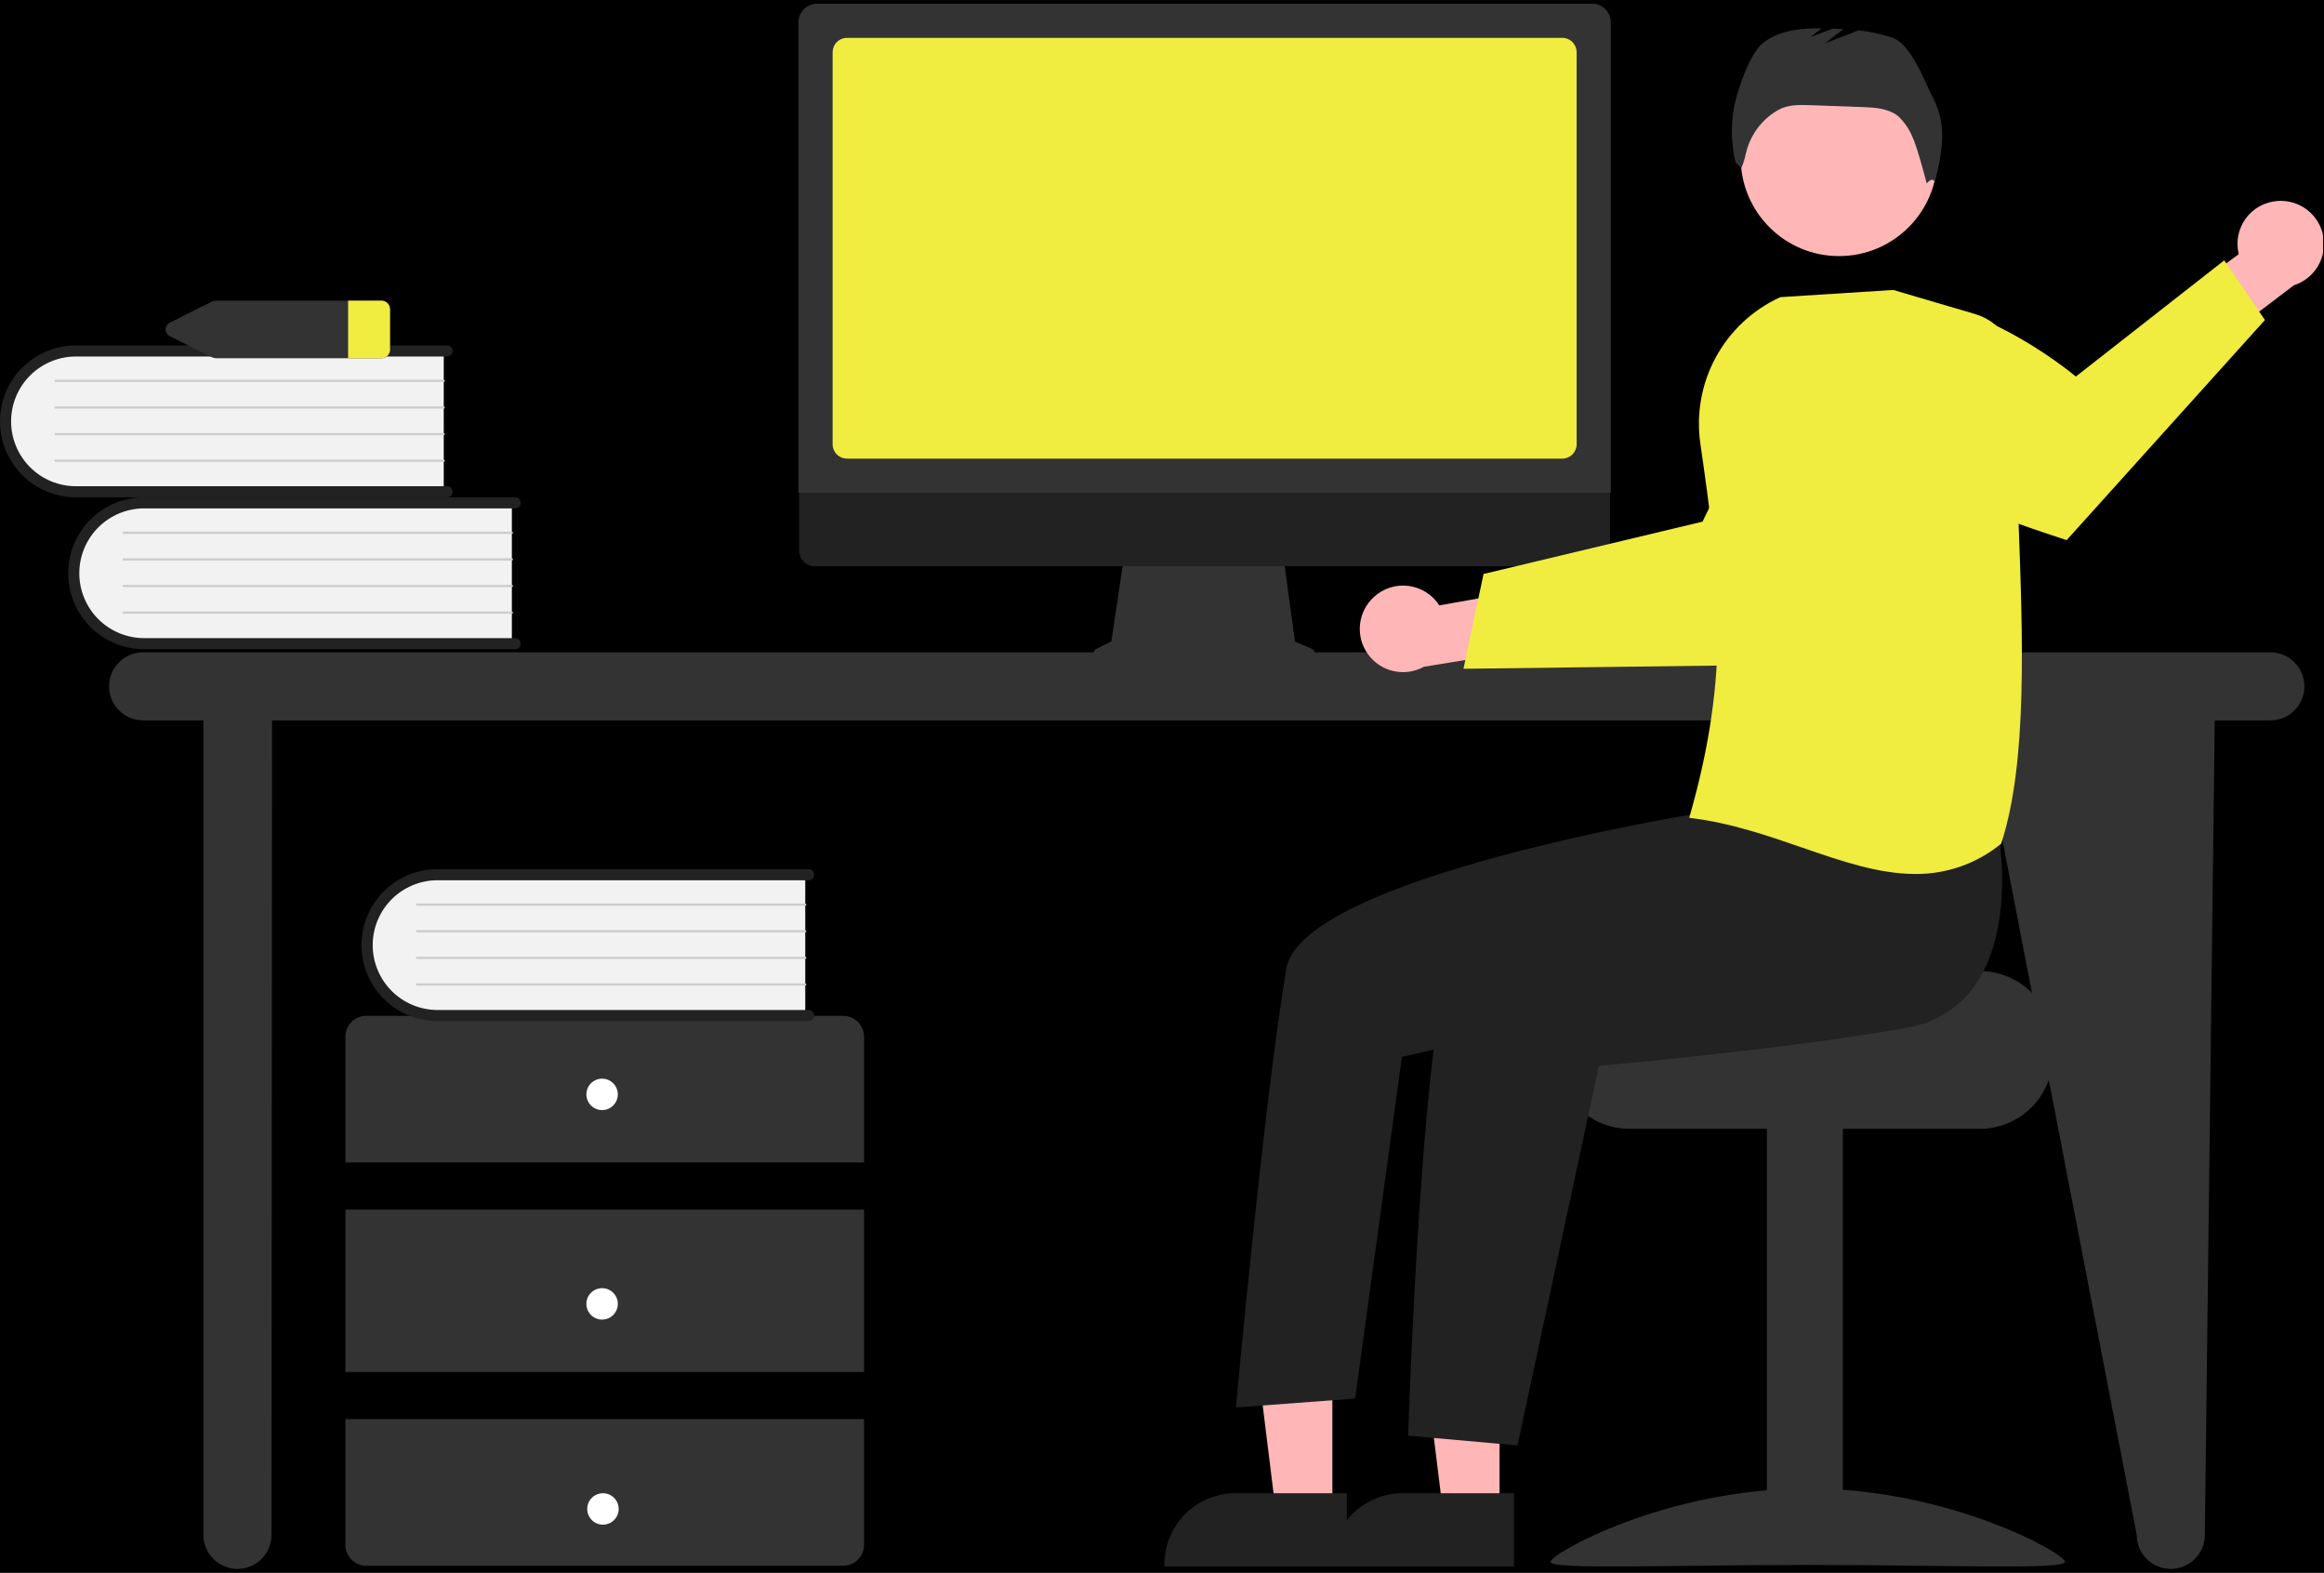<svg width="628" height="425" viewBox="0 0 628 425" fill="none" xmlns="http://www.w3.org/2000/svg">
<rect width="628" height="425" fill="transperant"/>
<g id="about-me" clip-path="url(#clip0)">
<g id="Group 1">
<path id="Vector" d="M613.496 176.258H38.679C36.239 176.258 33.898 177.227 32.172 178.952C30.446 180.677 29.477 183.017 29.477 185.457C29.477 187.896 30.446 190.236 32.172 191.961C33.898 193.686 36.239 194.655 38.679 194.655H54.961V414.721C54.961 417.161 55.931 419.5 57.657 421.225C59.382 422.951 61.723 423.92 64.164 423.92C66.605 423.92 68.945 422.951 70.671 421.225C72.397 419.5 73.367 417.161 73.367 414.721L73.507 194.655H534.855L577.393 414.721C577.393 417.161 578.363 419.5 580.089 421.225C581.814 422.951 584.155 423.92 586.596 423.92C589.037 423.92 591.377 422.951 593.103 421.225C594.829 419.5 595.799 417.161 595.799 414.721L598.476 194.655H613.496C615.937 194.655 618.278 193.686 620.003 191.961C621.729 190.236 622.699 187.896 622.699 185.457C622.699 183.017 621.729 180.677 620.003 178.952C618.278 177.227 615.937 176.258 613.496 176.258V176.258Z" fill="#333333"/>
<path id="Vector_2" d="M138.316 135.269V174.223H40.679C38.12 174.312 35.569 173.897 33.171 173C30.773 172.104 28.575 170.744 26.702 168.998C24.83 167.252 23.32 165.155 22.258 162.826C21.197 160.497 20.605 157.982 20.516 155.424C20.427 152.866 20.843 150.316 21.74 147.918C22.637 145.521 23.997 143.324 25.744 141.453C27.49 139.581 29.588 138.072 31.918 137.011C34.248 135.95 36.764 135.358 39.323 135.269C39.775 135.253 40.227 135.253 40.679 135.269L138.316 135.269Z" fill="#F2F2F2"/>
<path id="Vector_3" d="M140.715 173.924C140.714 174.321 140.556 174.702 140.275 174.983C139.994 175.264 139.613 175.422 139.216 175.422H38.94C33.496 175.418 28.277 173.254 24.429 169.405C20.581 165.556 18.42 160.337 18.42 154.896C18.42 149.455 20.581 144.236 24.429 140.387C28.277 136.538 33.496 134.374 38.94 134.37H139.216C139.413 134.369 139.608 134.408 139.791 134.483C139.973 134.558 140.138 134.668 140.278 134.807C140.418 134.946 140.528 135.112 140.604 135.294C140.68 135.476 140.719 135.671 140.719 135.868C140.719 136.065 140.68 136.26 140.604 136.442C140.528 136.624 140.418 136.79 140.278 136.929C140.138 137.068 139.973 137.178 139.791 137.253C139.608 137.328 139.413 137.367 139.216 137.366H38.94C34.294 137.373 29.84 139.223 26.557 142.51C23.274 145.797 21.43 150.251 21.43 154.896C21.43 159.54 23.274 163.995 26.557 167.282C29.84 170.569 34.294 172.419 38.94 172.426H139.216C139.613 172.426 139.994 172.584 140.275 172.865C140.556 173.146 140.714 173.527 140.715 173.924V173.924Z" fill="#222222"/>
<path id="Vector_4" d="M138.316 144.258H33.394C33.315 144.259 33.239 144.228 33.182 144.172C33.126 144.116 33.093 144.041 33.093 143.961C33.092 143.882 33.123 143.806 33.178 143.749C33.234 143.692 33.309 143.66 33.389 143.659H138.316C138.395 143.66 138.471 143.692 138.526 143.748C138.582 143.804 138.613 143.88 138.613 143.959C138.613 144.038 138.582 144.113 138.526 144.169C138.471 144.226 138.395 144.258 138.316 144.258Z" fill="#CCCCCC"/>
<path id="Vector_5" d="M138.316 151.45H33.394C33.315 151.45 33.239 151.419 33.182 151.364C33.126 151.308 33.093 151.232 33.093 151.153C33.092 151.074 33.123 150.998 33.178 150.941C33.234 150.884 33.309 150.852 33.389 150.851H138.316C138.395 150.851 138.471 150.883 138.526 150.94C138.582 150.996 138.613 151.071 138.613 151.15C138.613 151.229 138.582 151.305 138.526 151.361C138.471 151.417 138.395 151.449 138.316 151.45Z" fill="#CCCCCC"/>
<path id="Vector_6" d="M138.316 158.642H33.394C33.315 158.642 33.239 158.611 33.182 158.555C33.126 158.5 33.093 158.424 33.093 158.345C33.092 158.265 33.123 158.189 33.178 158.132C33.234 158.076 33.309 158.043 33.389 158.042H138.316C138.395 158.043 138.471 158.075 138.526 158.131C138.582 158.187 138.613 158.263 138.613 158.342C138.613 158.421 138.582 158.497 138.526 158.553C138.471 158.609 138.395 158.641 138.316 158.642Z" fill="#CCCCCC"/>
<path id="Vector_7" d="M138.316 165.833H33.394C33.315 165.834 33.239 165.803 33.182 165.747C33.126 165.691 33.093 165.616 33.093 165.536C33.092 165.457 33.123 165.381 33.178 165.324C33.234 165.267 33.309 165.235 33.389 165.234H138.316C138.395 165.235 138.471 165.267 138.526 165.323C138.582 165.379 138.613 165.455 138.613 165.534C138.613 165.612 138.582 165.688 138.526 165.744C138.471 165.8 138.395 165.832 138.316 165.833Z" fill="#CCCCCC"/>
<path id="Vector_8" d="M119.911 94.228V133.182H22.274C17.106 133.362 12.078 131.482 8.297 127.957C4.515 124.431 2.29 119.548 2.11 114.383C1.93 109.217 3.811 104.191 7.338 100.412C10.865 96.632 15.75 94.407 20.918 94.228C21.37 94.212 21.822 94.212 22.274 94.228H119.911Z" fill="#F2F2F2"/>
<path id="Vector_9" d="M122.309 132.883C122.309 133.28 122.151 133.661 121.87 133.942C121.589 134.223 121.208 134.381 120.81 134.381H20.535C15.089 134.381 9.865 132.218 6.014 128.369C2.163 124.52 0 119.299 0 113.855C0 108.411 2.163 103.19 6.014 99.341C9.865 95.491 15.089 93.329 20.535 93.329H120.81C121.007 93.329 121.202 93.368 121.384 93.443C121.566 93.518 121.731 93.628 121.87 93.767C122.009 93.907 122.12 94.072 122.195 94.254C122.27 94.435 122.309 94.63 122.309 94.827C122.309 95.024 122.27 95.219 122.195 95.4C122.12 95.582 122.009 95.747 121.87 95.886C121.731 96.025 121.566 96.136 121.384 96.211C121.202 96.286 121.007 96.325 120.81 96.325H20.535C15.884 96.325 11.423 98.172 8.134 101.46C4.845 104.747 2.998 109.206 2.998 113.855C2.998 118.504 4.845 122.963 8.134 126.25C11.423 129.538 15.884 131.384 20.535 131.384H120.81C121.208 131.385 121.589 131.543 121.87 131.823C122.151 132.104 122.309 132.485 122.309 132.883Z" fill="#222222"/>
<path id="Vector_10" d="M119.911 103.217H14.989C14.909 103.218 14.833 103.187 14.777 103.131C14.72 103.075 14.688 103 14.687 102.92C14.687 102.841 14.717 102.765 14.773 102.708C14.828 102.651 14.904 102.619 14.983 102.618H119.911C119.99 102.619 120.065 102.651 120.121 102.707C120.176 102.763 120.208 102.839 120.208 102.918C120.208 102.996 120.176 103.072 120.121 103.128C120.065 103.184 119.99 103.216 119.911 103.217V103.217Z" fill="#CCCCCC"/>
<path id="Vector_11" d="M119.911 110.409H14.989C14.909 110.409 14.833 110.378 14.777 110.323C14.72 110.267 14.688 110.191 14.687 110.112C14.687 110.033 14.717 109.956 14.773 109.9C14.828 109.843 14.904 109.811 14.983 109.81H119.911C119.99 109.81 120.065 109.842 120.121 109.898C120.176 109.954 120.208 110.03 120.208 110.109C120.208 110.188 120.176 110.264 120.121 110.32C120.065 110.376 119.99 110.408 119.911 110.409Z" fill="#CCCCCC"/>
<path id="Vector_12" d="M119.911 117.6H14.989C14.909 117.601 14.833 117.57 14.777 117.514C14.72 117.459 14.688 117.383 14.687 117.304C14.687 117.224 14.717 117.148 14.773 117.091C14.828 117.035 14.904 117.002 14.983 117.001H119.911C119.99 117.002 120.065 117.034 120.121 117.09C120.176 117.146 120.208 117.222 120.208 117.301C120.208 117.38 120.176 117.456 120.121 117.512C120.065 117.568 119.99 117.6 119.911 117.6Z" fill="#CCCCCC"/>
<path id="Vector_13" d="M119.911 124.792H14.989C14.909 124.792 14.833 124.761 14.777 124.706C14.72 124.65 14.688 124.574 14.687 124.495C14.687 124.416 14.717 124.34 14.773 124.283C14.828 124.226 14.904 124.194 14.983 124.193H119.911C119.99 124.194 120.065 124.225 120.121 124.282C120.176 124.338 120.208 124.413 120.208 124.492C120.208 124.571 120.176 124.647 120.121 124.703C120.065 124.759 119.99 124.791 119.911 124.792V124.792Z" fill="#CCCCCC"/>
<path id="Vector_14" d="M233.492 314.102V280.137C233.492 278.635 232.896 277.195 231.834 276.134C230.772 275.072 229.331 274.476 227.829 274.476H98.991C97.489 274.476 96.049 275.072 94.987 276.134C93.924 277.195 93.328 278.635 93.328 280.137V314.102H233.492Z" fill="#333333"/>
<path id="Vector_15" d="M233.492 326.839H93.328V370.71H233.492V326.839Z" fill="#333333"/>
<path id="Vector_16" d="M93.328 383.447V417.412C93.328 418.914 93.924 420.353 94.987 421.415C96.049 422.477 97.489 423.073 98.991 423.073H227.829C229.331 423.073 230.772 422.477 231.834 421.415C232.896 420.353 233.492 418.914 233.492 417.412V383.447H93.328Z" fill="#333333"/>
<path id="Vector_17" d="M162.702 299.95C165.048 299.95 166.95 298.049 166.95 295.704C166.95 293.359 165.048 291.458 162.702 291.458C160.356 291.458 158.455 293.359 158.455 295.704C158.455 298.049 160.356 299.95 162.702 299.95Z" fill="white"/>
<path id="Vector_18" d="M162.702 356.558C165.048 356.558 166.95 354.657 166.95 352.312C166.95 349.968 165.048 348.067 162.702 348.067C160.356 348.067 158.455 349.968 158.455 352.312C158.455 354.657 160.356 356.558 162.702 356.558Z" fill="white"/>
<path id="Vector_19" d="M162.93 411.968C165.276 411.968 167.177 410.067 167.177 407.722C167.177 405.377 165.276 403.477 162.93 403.477C160.584 403.477 158.682 405.377 158.682 407.722C158.682 410.067 160.584 411.968 162.93 411.968Z" fill="white"/>
<path id="Vector_20" d="M217.601 235.749V274.704H119.964C114.799 274.88 109.774 272.998 105.996 269.473C102.217 265.948 99.994 261.067 99.814 255.904C99.634 250.741 101.513 245.717 105.037 241.938C108.561 238.158 113.442 235.932 118.607 235.749C119.059 235.733 119.512 235.733 119.964 235.749H217.601Z" fill="#F2F2F2"/>
<path id="Vector_21" d="M220 274.404C219.999 274.801 219.842 275.182 219.56 275.463C219.279 275.744 218.898 275.902 218.501 275.902H118.225C112.78 275.903 107.558 273.743 103.706 269.896C99.854 266.049 97.689 260.831 97.686 255.388C97.682 249.946 99.841 244.725 103.689 240.873C107.536 237.022 112.756 234.855 118.201 234.85H218.501C218.698 234.849 218.893 234.888 219.076 234.963C219.258 235.038 219.424 235.148 219.563 235.287C219.703 235.426 219.814 235.592 219.889 235.774C219.965 235.956 220.004 236.151 220.004 236.348C220.004 236.545 219.965 236.74 219.889 236.922C219.814 237.104 219.703 237.27 219.563 237.409C219.424 237.548 219.258 237.658 219.076 237.733C218.893 237.808 218.698 237.847 218.501 237.846H118.225C113.578 237.852 109.123 239.702 105.84 242.989C102.556 246.276 100.711 250.731 100.711 255.376C100.711 260.021 102.556 264.476 105.84 267.763C109.123 271.05 113.578 272.9 118.225 272.906H218.501C218.898 272.906 219.279 273.064 219.56 273.345C219.842 273.626 219.999 274.007 220 274.404V274.404Z" fill="#222222"/>
<path id="Vector_22" d="M217.601 244.738H112.679C112.6 244.739 112.524 244.708 112.467 244.652C112.411 244.596 112.379 244.521 112.378 244.441C112.377 244.362 112.408 244.286 112.463 244.229C112.519 244.172 112.595 244.14 112.674 244.139H217.601C217.68 244.14 217.756 244.172 217.811 244.228C217.867 244.284 217.898 244.36 217.898 244.439C217.898 244.518 217.867 244.593 217.811 244.649C217.756 244.706 217.68 244.738 217.601 244.738H217.601Z" fill="#CCCCCC"/>
<path id="Vector_23" d="M217.601 251.93H112.679C112.6 251.93 112.524 251.899 112.467 251.844C112.411 251.788 112.379 251.712 112.378 251.633C112.377 251.554 112.408 251.478 112.463 251.421C112.519 251.364 112.595 251.332 112.674 251.331H217.601C217.68 251.332 217.756 251.363 217.811 251.42C217.867 251.476 217.898 251.551 217.898 251.63C217.898 251.709 217.867 251.785 217.811 251.841C217.756 251.897 217.68 251.929 217.601 251.93H217.601Z" fill="#CCCCCC"/>
<path id="Vector_24" d="M217.601 259.122H112.679C112.6 259.122 112.524 259.091 112.467 259.035C112.411 258.98 112.379 258.904 112.378 258.825C112.377 258.746 112.408 258.669 112.463 258.613C112.519 258.556 112.595 258.523 112.674 258.522H217.601C217.68 258.523 217.756 258.555 217.811 258.611C217.867 258.667 217.898 258.743 217.898 258.822C217.898 258.901 217.867 258.977 217.811 259.033C217.756 259.089 217.68 259.121 217.601 259.122H217.601Z" fill="#CCCCCC"/>
<path id="Vector_25" d="M217.601 266.313H112.679C112.6 266.314 112.524 266.283 112.467 266.227C112.411 266.171 112.379 266.096 112.378 266.016C112.377 265.937 112.408 265.861 112.463 265.804C112.519 265.747 112.595 265.715 112.674 265.714H217.601C217.68 265.715 217.756 265.747 217.811 265.803C217.867 265.859 217.898 265.935 217.898 266.014C217.898 266.093 217.867 266.168 217.811 266.224C217.756 266.281 217.68 266.312 217.601 266.313H217.601Z" fill="#CCCCCC"/>
<path id="Vector_26" d="M102.932 81.232H58.447C58.025 81.232 57.608 81.329 57.23 81.516L46.002 87.134C45.633 87.291 45.318 87.553 45.096 87.888C44.875 88.222 44.757 88.615 44.757 89.016C44.757 89.417 44.875 89.81 45.096 90.144C45.318 90.479 45.633 90.741 46.002 90.898L57.23 96.517C57.608 96.703 58.025 96.8 58.447 96.8H102.932C103.545 96.835 104.147 96.628 104.608 96.222C105.069 95.817 105.352 95.247 105.396 94.634V83.398C105.352 82.785 105.069 82.215 104.608 81.81C104.147 81.404 103.545 81.197 102.932 81.232Z" fill="#333333"/>
<path id="Vector_27" d="M105.396 83.398V94.635C105.352 95.247 105.069 95.817 104.608 96.223C104.147 96.628 103.545 96.835 102.932 96.8H94.069V81.232H102.932C103.545 81.197 104.147 81.404 104.608 81.81C105.069 82.215 105.352 82.785 105.396 83.398V83.398Z" fill="#F1EC40"/>
<path id="Vector_28" d="M354.643 175.373L349.946 173.396L346.724 149.861H303.817L300.324 173.3L296.122 175.4C295.921 175.501 295.76 175.666 295.665 175.87C295.57 176.073 295.546 176.303 295.597 176.522C295.649 176.74 295.773 176.935 295.949 177.075C296.126 177.214 296.344 177.29 296.569 177.29H354.256C354.486 177.29 354.709 177.21 354.887 177.064C355.066 176.919 355.188 176.716 355.234 176.49C355.279 176.264 355.245 176.03 355.138 175.826C355.03 175.623 354.855 175.463 354.643 175.373V175.373Z" fill="#333333"/>
<path id="Vector_29" d="M430.891 152.992H220.12C219.014 152.99 217.955 152.549 217.174 151.766C216.392 150.984 215.954 149.924 215.954 148.818V119.109H435.058V148.818C435.058 149.924 434.619 150.984 433.838 151.766C433.057 152.549 431.997 152.99 430.891 152.992V152.992Z" fill="#222222"/>
<path id="Vector_30" d="M435.278 133.15H215.762V6.032C215.763 4.698 216.294 3.419 217.238 2.475C218.181 1.532 219.461 1.001 220.795 1H430.244C431.579 1.001 432.858 1.532 433.802 2.475C434.746 3.419 435.277 4.698 435.278 6.032L435.278 133.15Z" fill="#333333"/>
<path id="Vector_31" d="M422.167 123.924H228.872C227.843 123.923 226.857 123.514 226.129 122.787C225.402 122.06 224.993 121.074 224.992 120.045V14.105C224.993 13.077 225.402 12.091 226.129 11.364C226.857 10.636 227.843 10.227 228.872 10.226H422.167C423.196 10.227 424.183 10.636 424.91 11.364C425.638 12.091 426.047 13.077 426.048 14.105V120.045C426.047 121.074 425.638 122.06 424.91 122.787C424.183 123.514 423.196 123.923 422.167 123.924V123.924Z" fill="#F1EC40"/>
<path id="Vector_32" d="M371.256 161.305C372.504 160.153 373.99 159.288 375.608 158.772C377.227 158.255 378.939 158.1 380.624 158.317C382.309 158.533 383.926 159.117 385.361 160.026C386.796 160.935 388.014 162.147 388.93 163.577L415.075 158.931L421.775 174.124L384.76 180.167C382.255 181.546 379.33 181.957 376.541 181.324C373.751 180.691 371.291 179.057 369.627 176.732C367.962 174.407 367.209 171.552 367.509 168.709C367.809 165.866 369.143 163.231 371.256 161.305V161.305Z" fill="#FFB6B6"/>
<path id="Vector_33" d="M395.463 180.704L422.72 180.365L426.17 180.318L481.626 179.62C481.626 179.62 496.685 165.259 509.798 150.473L507.961 137.185C506.168 124.144 499.696 112.198 489.749 103.57C470.968 116.114 460.077 140.944 460.077 140.944L425.692 149.165L422.252 149.987L400.887 155.09L395.463 180.704Z" fill="#F1EC40"/>
<path id="Vector_34" d="M534.995 262.38H484.116C484.116 264.559 428.499 266.328 428.499 266.328C427.272 267.251 426.154 268.311 425.166 269.486C422.197 273.025 420.574 277.499 420.584 282.119V285.277C420.586 290.511 422.667 295.531 426.37 299.232C430.073 302.933 435.094 305.013 440.331 305.015H534.995C540.231 305.011 545.251 302.93 548.953 299.229C552.656 295.528 554.738 290.51 554.742 285.277V282.119C554.735 276.886 552.652 271.869 548.95 268.169C545.249 264.469 540.23 262.387 534.995 262.38V262.38Z" fill="#333333"/>
<path id="Vector_35" d="M497.996 304.231H477.46V422.721H497.996V304.231Z" fill="#333333"/>
<path id="Vector_36" d="M419.009 422C419.009 424.218 450.129 422.858 488.518 422.858C526.907 422.858 558.027 424.218 558.027 422C558.027 419.781 526.907 402.193 488.518 402.193C450.129 402.193 419.009 419.782 419.009 422Z" fill="#333333"/>
<path id="Vector_37" d="M405.213 408.461L389.929 408.46L382.658 349.531L405.215 349.532L405.213 408.461Z" fill="#FFB6B6"/>
<path id="Vector_38" d="M409.111 423.27L359.828 423.268V422.645C359.829 417.56 361.85 412.683 365.447 409.088C369.044 405.492 373.923 403.472 379.01 403.471H379.012L409.112 403.473L409.111 423.27Z" fill="#222222"/>
<path id="Vector_39" d="M360.04 408.461L344.755 408.46L337.484 349.531L360.042 349.532L360.04 408.461Z" fill="#FFB6B6"/>
<path id="Vector_40" d="M363.937 423.27L314.654 423.268V422.645C314.655 417.56 316.676 412.683 320.273 409.088C323.87 405.492 328.749 403.472 333.836 403.471H333.838L363.938 403.473L363.937 423.27Z" fill="#222222"/>
<path id="Vector_41" d="M496.952 69.2C511.63 69.2 523.528 57.307 523.528 42.636C523.528 27.965 511.63 16.072 496.952 16.072C482.275 16.072 470.377 27.965 470.377 42.636C470.377 57.307 482.275 69.2 496.952 69.2Z" fill="#FFB6B6"/>
<path id="Vector_42" d="M539.964 224.642C539.964 224.642 548.881 271.773 514.954 277.775C481.027 283.777 432.053 287.995 432.053 287.995L410.06 390.562L380.513 387.925C380.513 387.925 384.443 264.457 394.106 254.798C403.77 245.138 464.848 216.215 464.848 216.215L539.964 224.642Z" fill="#222222"/>
<path id="Vector_43" d="M473.702 204.89L458.864 219.769C458.864 219.769 351.725 237.019 347.592 261.754C341.352 299.098 333.982 380.306 333.982 380.306L366.194 377.891L378.826 285.58L430.365 273.861L489.003 241.918L473.702 204.89Z" fill="#222222"/>
<path id="Vector_44" d="M522.525 26.779C519.902 21.832 516.569 11.972 511.274 10.143C508.333 9.168 505.294 8.521 502.212 8.213L493.212 11.673L498.11 7.865C497.156 7.808 496.203 7.762 495.25 7.726L489.178 10.06L492.285 7.645C486.623 7.587 480.78 8.175 476.393 11.62C472.654 14.557 468.949 25.682 468.349 30.398C467.709 34.909 467.933 39.501 469.01 43.928L470.548 45.39C471.086 44.157 471.49 42.87 471.754 41.551C472.306 39.087 473.365 36.764 474.864 34.731C476.363 32.699 478.269 31 480.461 29.745L480.544 29.698C483.124 28.247 486.253 28.314 489.211 28.42L503.258 28.925C506.638 29.047 510.277 29.261 512.912 31.38C514.587 32.943 515.904 34.85 516.772 36.969C518.081 39.61 520.64 49.573 520.64 49.573C520.64 49.573 522.087 47.693 522.781 49.092C523.894 45.44 524.57 41.67 524.796 37.859C525.018 34.031 524.235 30.212 522.525 26.779V26.779Z" fill="#333333"/>
<g id="hand">
<path id="Vector_45" d="M615.473 54.302C613.778 54.413 612.128 54.895 610.639 55.713C609.15 56.531 607.859 57.666 606.856 59.036C605.853 60.407 605.164 61.981 604.835 63.647C604.507 65.313 604.548 67.031 604.955 68.68L583.585 84.437L589.997 99.754L619.864 77.078C622.589 76.21 624.901 74.373 626.362 71.914C627.822 69.456 628.33 66.548 627.789 63.74C627.248 60.933 625.695 58.422 623.425 56.682C621.155 54.942 618.326 54.096 615.473 54.302V54.302Z" fill="#FFB6B6"/>
<path id="Vector_46" d="M612.034 86.47L558.46 145.945C558.46 145.945 532.84 137.747 513.027 128.858L504.125 101.531C502.058 95.191 501.176 88.525 501.523 81.866C528.991 74.56 560.939 101.745 560.939 101.745L601.041 70.346L612.034 86.47Z" fill="#F1EC40"/>
</g>
<path id="Vector_47" d="M487.026 229.035C477.468 225.735 467.585 222.322 456.924 221.041L456.466 220.986L456.593 220.543C467.628 181.812 464.874 157.036 459.466 119.82C458.316 111.792 459.794 103.608 463.679 96.489C467.564 89.37 473.648 83.698 481.023 80.319L481.089 80.289L511.536 78.355L511.605 78.351L533.749 84.861C536.934 85.804 539.722 87.766 541.686 90.445C543.65 93.123 544.681 96.372 544.621 99.692C544.381 111.931 544.89 125.596 545.428 140.063C546.637 172.519 547.886 206.08 540.796 227.855L540.759 227.969L540.664 228.043C534.146 233.35 525.98 236.217 517.573 236.151C507.634 236.151 497.491 232.649 487.026 229.035Z" fill="#F1EC40"/>
</g>
</g>
<defs>
<clipPath id="clip0">
<rect width="627.74" height="424.837" fill="white"/>
</clipPath>
</defs>
</svg>
